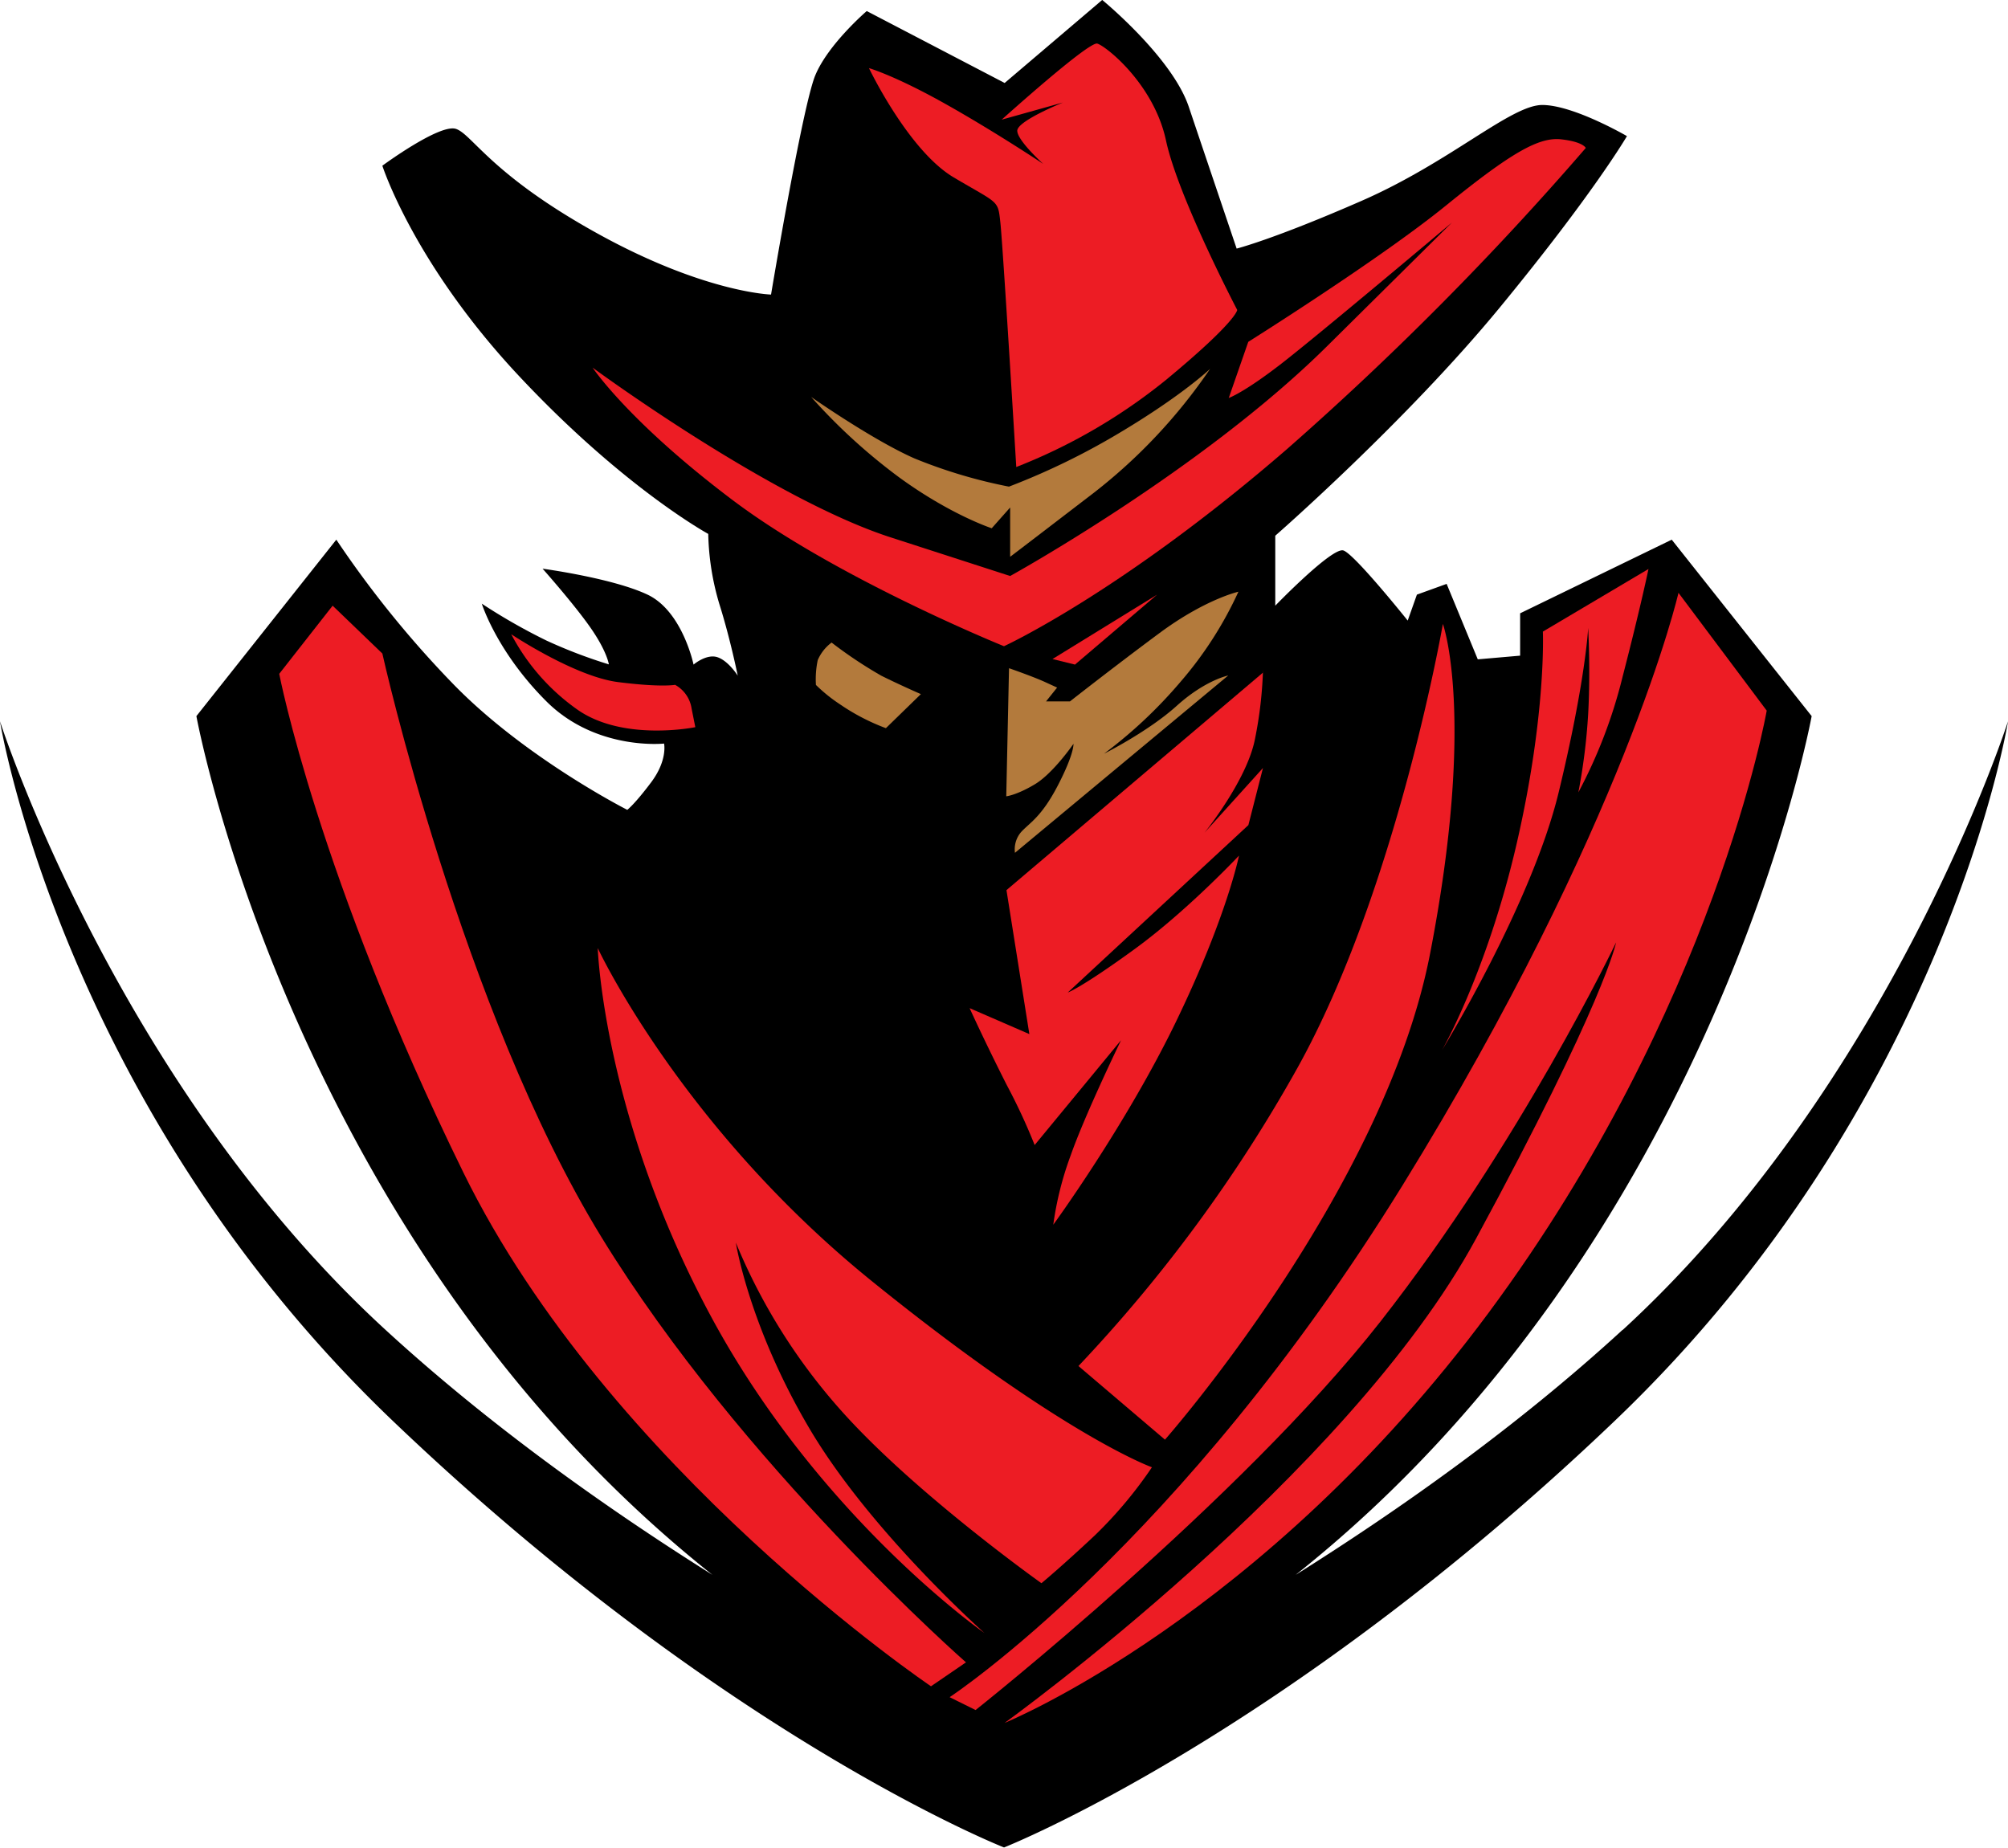 <svg xmlns="http://www.w3.org/2000/svg" viewBox="0 0 386.89 356.03"><defs><style>.a{fill:#ed1c24;}.b{fill:#b37a3c;}</style></defs><title>Cowboy619_3c</title><path d="M312.64,274.25c-20.33,18.67-43,34.66-63,47.22C330.67,257.09,349.06,156,349.06,156L322.1,122l-29.21,14.19v8.16l-8.16.71-6-14.54L273,132.59l-1.77,5S261,124.79,258.84,124.08s-13.13,10.64-13.13,10.64V121.24s25.19-22,43.28-44,24.48-33,24.48-33-10.29-6-16.32-6-17.74,11-34.76,18.45-24.12,9.22-24.12,9.22-6-17.74-9.22-27.31S212.37,18,212.37,18l-18.8,16L167,20.14s-7.45,6.39-9.93,12.42-8.51,42.21-8.51,42.21-12.77-.35-33.34-11.71S91,43.91,87.86,42.85s-14.19,7.09-14.19,7.09,6,18.8,26.25,40.44,36.54,30.51,36.54,30.51a50.61,50.61,0,0,0,2.13,13.48c2.13,6.74,3.55,13.83,3.55,13.83s-1.77-2.84-3.9-3.55-4.61,1.42-4.61,1.42-2.13-10.29-8.87-13.48-20.22-5-20.22-5,6,6.74,9.22,11.35,3.55,7.09,3.55,7.09a95.26,95.26,0,0,1-12.06-4.61,113.57,113.57,0,0,1-12.42-7.09s2.84,9.22,12.42,18.8,22.7,8.16,22.7,8.16.71,3.19-2.48,7.45-4.61,5.32-4.61,5.32S101.34,164.16,87.5,150a198.87,198.87,0,0,1-22.7-28L37.84,156s18.38,101.09,99.43,165.47c-20-12.56-42.68-28.56-63-47.22C22.23,226.48,0,157,0,157s11.82,73.78,75.68,134.8S193.45,374,193.45,374V354.66h0V374s53.92-21.28,117.77-82.3S386.89,157,386.89,157s-22.23,69.53-74.26,117.3Z" transform="translate(0 -18.01)"/><path class="a" d="M167.43,31.14S175,47,183.75,52.19s8.51,4.26,9,8.75S195.81,108,195.81,108a108.46,108.46,0,0,0,28.85-16.79c13.72-11.35,13.72-13.48,13.72-13.48S227,56,224.66,45.09s-11.59-18.21-13.24-18.68S193,41.07,193,41.07l11.82-3.31S196,41.31,196,43.2s5,6.39,5,6.39S191.79,43.44,182.1,38s-14.66-6.86-14.66-6.86Z" transform="translate(0 -18.01)"/><path class="a" d="M236.73,94.76c.24-.71,3.78-10.88,3.78-10.88S265.81,68,278.58,57.63s18-13.24,22.23-12.77,4.73,1.66,4.73,1.66a593.76,593.76,0,0,1-57.47,57.94c-31.93,27.67-54.63,38.07-54.63,38.07s-32.16-13-52.26-28.14-27-25.54-27-25.54,34.05,25.07,57.23,32.64L194.63,129s36.89-20.34,61-44.22l24.12-23.89s-25.54,21.52-32.87,27.2-10.17,6.62-10.17,6.62Z" transform="translate(0 -18.01)"/><path class="b" d="M156.32,94.52s11.82,8.28,19.87,11.82a97,97,0,0,0,18.21,5.44,136.31,136.31,0,0,0,21.76-10.64c11.82-7.09,17-12.06,17-12.06A104.81,104.81,0,0,1,210.71,113c-14.19,10.88-16.08,12.3-16.08,12.3V115.8l-3.55,4s-8-2.6-18-9.93a111.51,111.51,0,0,1-16.79-15.37Z" transform="translate(0 -18.01)"/><path class="b" d="M160.22,141.82a84,84,0,0,0,9.58,6.39c3.55,1.77,7.63,3.55,7.63,3.55l-6.74,6.56a40.63,40.63,0,0,1-8.87-4.61,30.23,30.23,0,0,1-4.61-3.72,17.79,17.79,0,0,1,.35-4.79,8.35,8.35,0,0,1,2.66-3.37Z" transform="translate(0 -18.01)"/><path class="b" d="M194.45,146.78s4.61,1.6,6.92,2.66l2.31,1.06-2.13,2.66h4.61s8.34-6.56,17.2-13.13,15.25-8,15.25-8a72.78,72.78,0,0,1-11.17,17.38,89.67,89.67,0,0,1-14.72,13.83s8.51-4.26,14-9.22,9.93-5.85,9.93-5.85l-41.09,34.17a5.09,5.09,0,0,1,1.18-4c1.6-1.77,3.9-2.84,7.09-9s3-8,3-8-3.9,5.68-7.45,7.8-5.5,2.31-5.5,2.31l.53-24.65Z" transform="translate(0 -18.01)"/><path class="a" d="M243.35,147.61l-49.43,41.92,4.41,27.74-11.51-5s2.81,6.22,7.16,14.82a114.47,114.47,0,0,1,5.37,11.56L216,218.45s-6.91,14.23-9.72,22.23A62.72,62.72,0,0,0,202.94,254S217,234.76,226.72,214.6s12-31.72,12-31.72-10,10.67-20.2,18.08-12.79,8.3-12.79,8.3L240.53,177l2.81-11-11.25,12.45s8.18-10.08,9.72-18.08A78.45,78.45,0,0,0,243.35,147" transform="translate(0 -18.01)"/><path class="a" d="M115.17,200.7s16,34.41,52.86,64.21,53.92,35.83,53.92,35.83a82,82,0,0,1-11,13.12c-6.39,6-10.29,9.22-10.29,9.22S176.18,305.7,162,289.74a113.7,113.7,0,0,1-20.22-32.28s2.48,16,14.19,35.83,33.7,39.38,33.7,39.38-31.57-22-52.5-60.66-22-71.3-22-71.3Z" transform="translate(0 -18.01)"/><path class="a" d="M278,138.27s-8.87,51.08-28,85.49a286.86,286.86,0,0,1-42.21,57.47l16.67,14.19s42.21-47.89,51.08-93.65,2.48-63.5,2.48-63.5Z" transform="translate(0 -18.01)"/><path class="a" d="M64.09,134.72l9.58,9.22s15.25,68.46,42.21,112.45,70.24,81.94,70.24,81.94l-6.74,4.61s-62.08-41.86-90.1-99S53.8,147.85,53.8,147.85l10.29-13.13Z" transform="translate(0 -18.01)"/><path class="a" d="M323.4,132.24l17,22.7s-9.93,57.11-53.56,116S193.57,350,193.57,350s66-47.53,90.81-93.29,27-57.11,27-57.11-18.45,38.67-45.41,73.07-78,74.85-78,74.85l-5-2.48s44.34-29.09,87.26-98.62S323.4,132.24,323.4,132.24Z" transform="translate(0 -18.01)"/><path class="a" d="M297.27,139.69s.71,15.84-5,40.68-14.43,40-14.43,40,17.26-28.14,22.47-49.66S306,139,306,139s.47,8.28,0,16.55a116.21,116.21,0,0,1-1.89,15.14,95.69,95.69,0,0,0,8.51-22.23c3.55-13.72,5-20.81,5-20.81l-20.34,12.06Z" transform="translate(0 -18.01)"/><polygon class="a" points="202.79 126.99 222.95 114.58 207.12 128.06 202.79 126.99 202.79 126.99"/><path class="a" d="M98.5,140.22s12.24,8.16,20.57,9.22,11,.53,11,.53a6.26,6.26,0,0,1,3.19,4.61l.71,3.55s-13.83,2.84-22.7-3.37A41.22,41.22,0,0,1,98.5,140.22Z" transform="translate(0 -18.01)"/></svg>